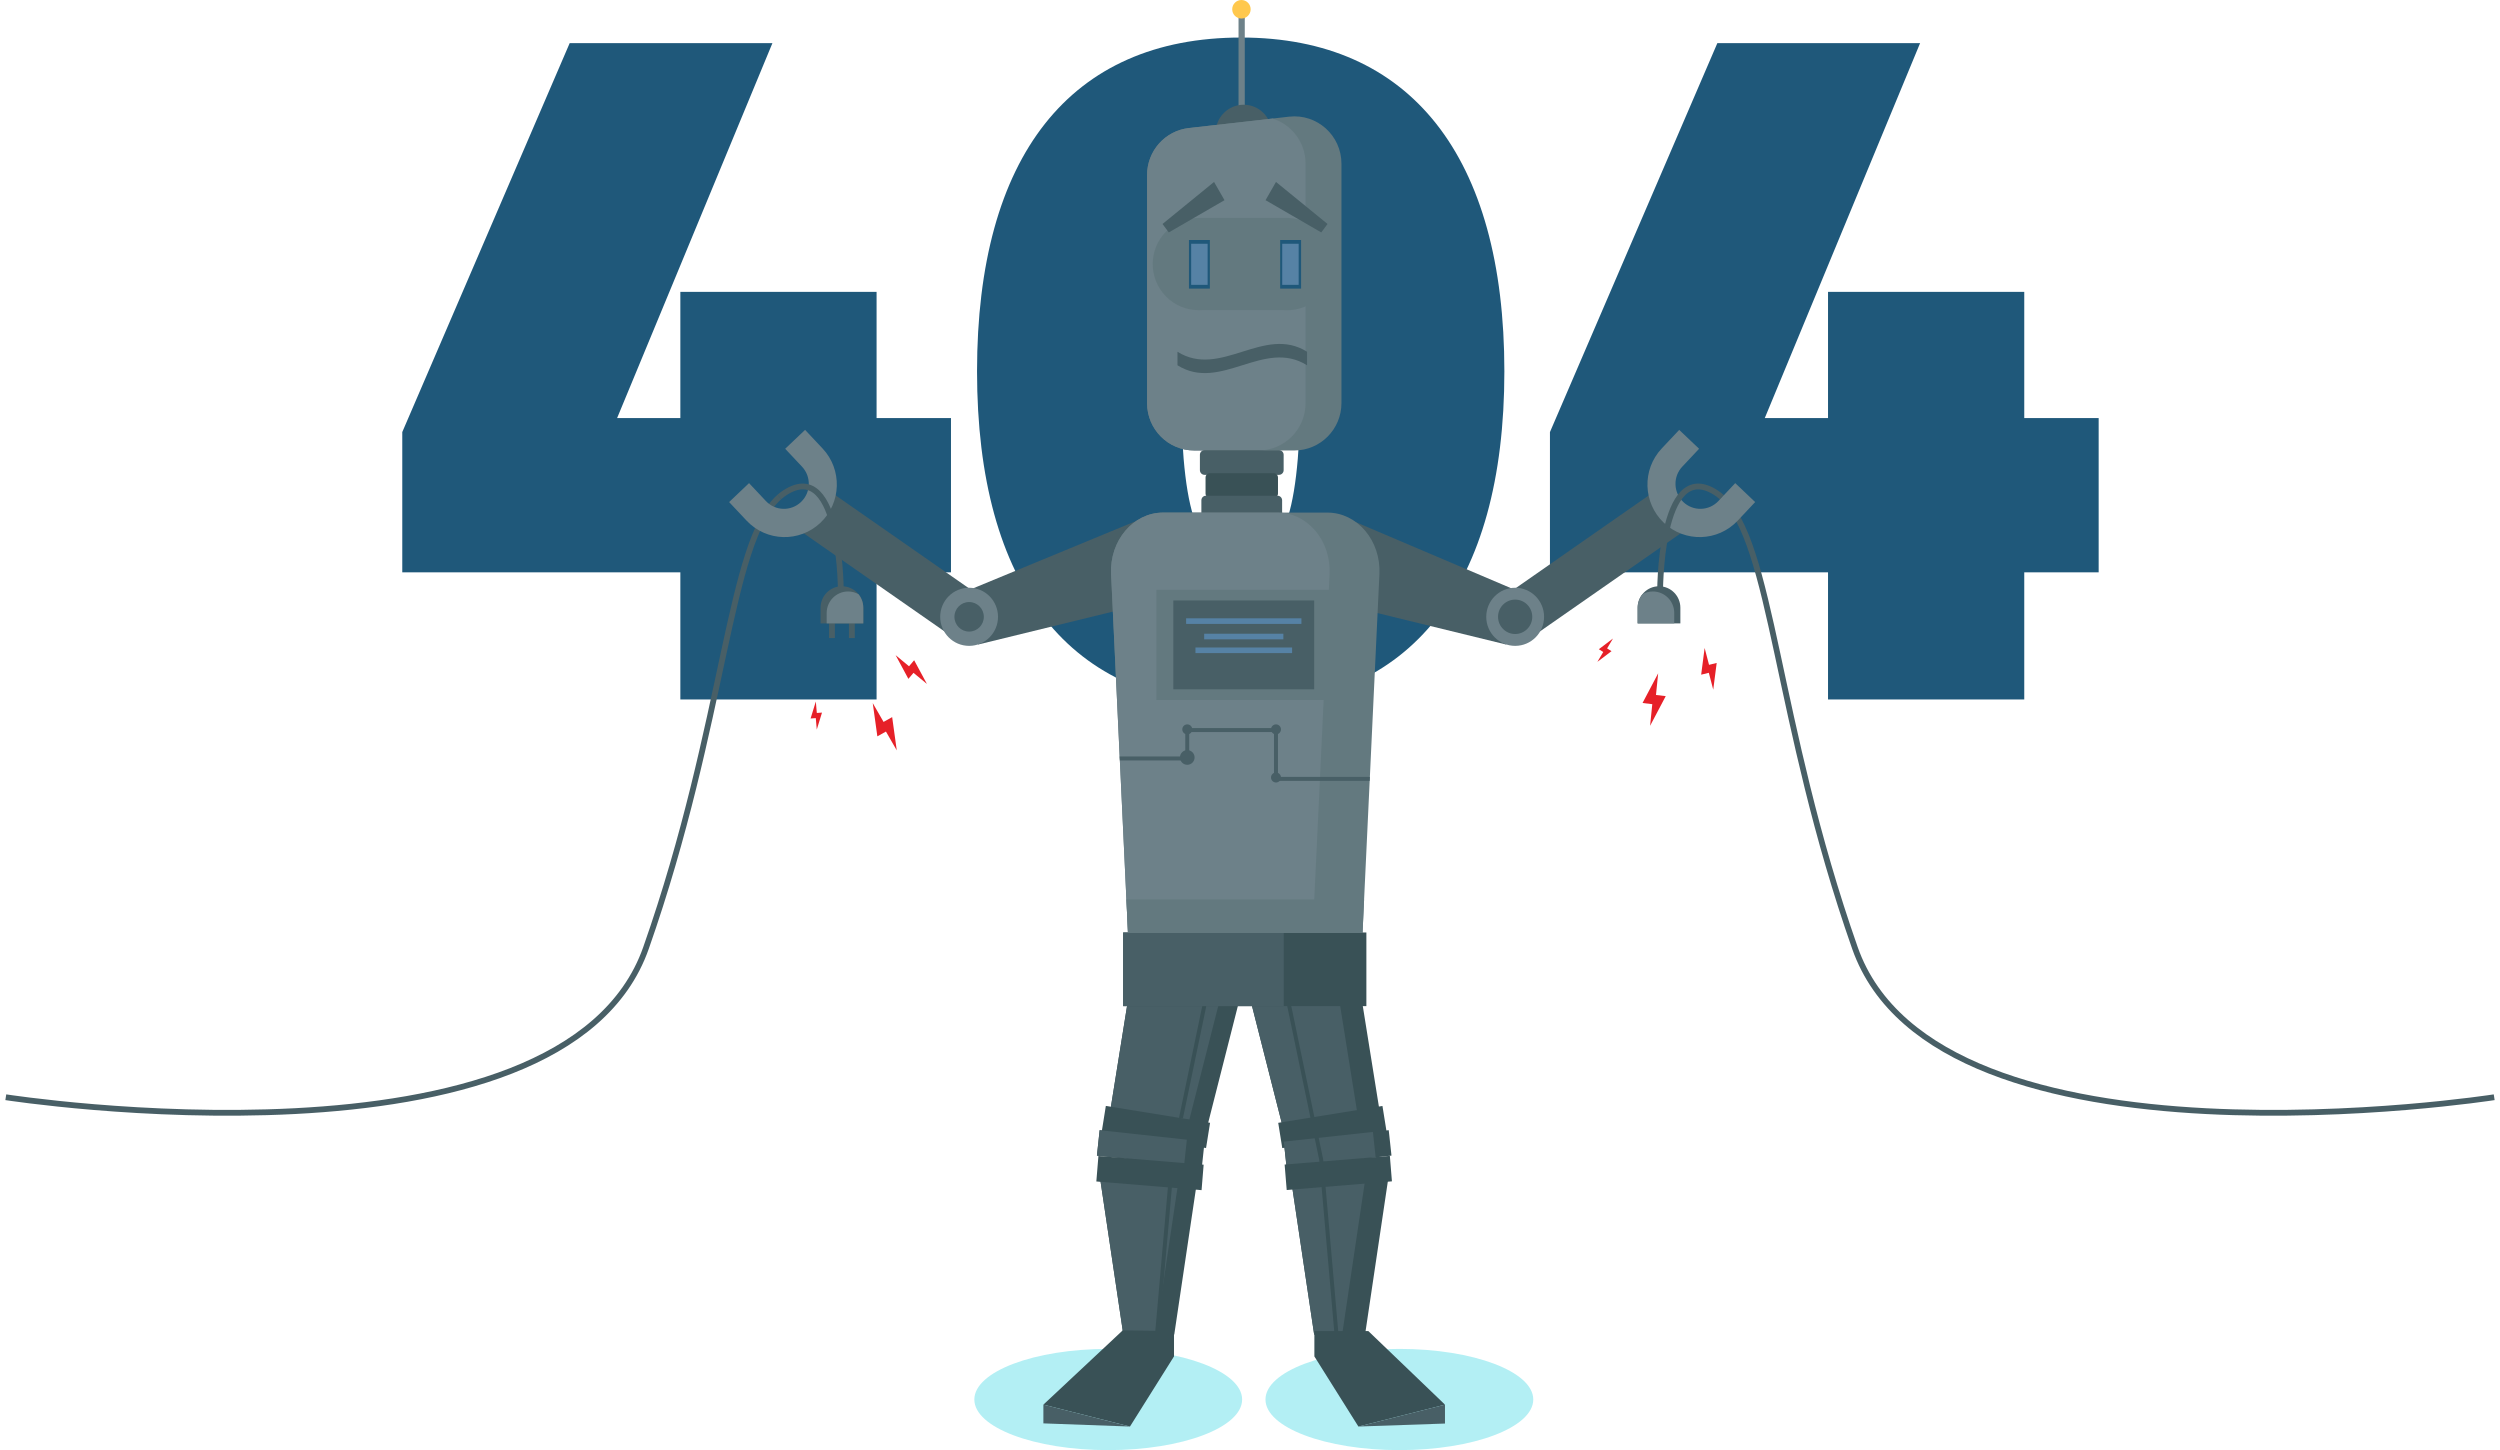 <svg width="431" height="250" viewBox="0 0 431 250" fill="none" xmlns="http://www.w3.org/2000/svg">
<path d="M133.165 7.438L106.39 72.072H117.292V50.313H151.123V72.072H163.95V98.667H151.123V120.588H117.292V98.667H69.352V74.489L98.213 7.438H133.165Z" fill="#1F587A"/>
<path d="M259.353 64.013C259.353 101.086 243.159 121.556 213.978 121.556C184.476 121.556 168.441 101.086 168.441 64.013C168.441 26.941 184.476 6.471 213.978 6.471C243.159 6.471 259.353 26.941 259.353 64.013ZM203.555 64.013C203.555 87.707 205.961 96.411 213.978 96.411C221.836 96.411 224.24 87.707 224.24 64.013C224.24 40.158 221.836 31.615 213.978 31.615C205.961 31.615 203.555 40.158 203.555 64.013Z" fill="#1F587A"/>
<path d="M331.025 7.438L304.249 72.072H315.151V50.313H348.982V72.072H361.809V98.667H348.982V120.588H315.151V98.667H267.211V74.489L296.071 7.438H331.025Z" fill="#1F587A"/>
<path d="M191.06 250C203.809 250 214.144 246.094 214.144 241.275C214.144 236.456 203.809 232.55 191.06 232.55C178.311 232.55 167.977 236.456 167.977 241.275C167.977 246.094 178.311 250 191.06 250Z" fill="#B3EFF4"/>
<path d="M241.252 250C254 250 264.335 246.094 264.335 241.275C264.335 236.456 254 232.55 241.252 232.55C228.503 232.55 218.168 236.456 218.168 241.275C218.168 246.094 228.503 250 241.252 250Z" fill="#B3EFF4"/>
<path d="M429.999 189.164C429.999 189.164 334.079 204.126 319.791 163.43C306.006 124.167 305.624 93.434 296.793 85.675" stroke="#485F66" stroke-miterlimit="10"/>
<path d="M1 189.164C1 189.164 97.083 204.126 111.371 163.43C125.156 124.167 125.538 93.434 134.369 85.675" stroke="#485F66" stroke-miterlimit="10"/>
<path d="M239.305 203.4L235.338 230.069H226.559L222.586 203.4H239.305Z" fill="#395156"/>
<path d="M235.352 203.4L231.386 230.069H226.559L222.586 203.4H235.352Z" fill="#485F66"/>
<path d="M234.189 245.936L249.117 242.162L235.896 229.472H226.598V233.845L234.189 245.936Z" fill="#395156"/>
<path d="M237.914 191.977L226.847 193.767L226.166 193.878L221.244 194.672L221.092 194.071L212.664 160.927L219.133 160.063L219.814 159.973L228.703 158.792L232.518 158.28L237.914 191.977Z" fill="#395156"/>
<path d="M234.016 191.976L222.949 193.765L222.268 193.876L221.092 194.069L212.664 160.926L219.133 160.061L219.814 159.972L228.703 158.79L234.016 191.976Z" fill="#485F66"/>
<path d="M221.062 197.925L239.031 195.016L238.335 190.667L220.365 193.577L221.062 197.925Z" fill="#395156"/>
<path d="M239.892 199.226L237.156 199.523L221.799 201.196L221.324 196.814L236.682 195.141L239.418 194.845L239.892 199.226Z" fill="#395156"/>
<path d="M236.69 195.144L221.332 196.816L221.804 201.198L237.162 199.526L236.69 195.144Z" fill="#485F66"/>
<path d="M221.828 205.16L239.969 203.665L239.611 199.276L221.47 200.77L221.828 205.16Z" fill="#395156"/>
<path d="M249.115 242.161V245.42L234.188 245.935L249.115 242.161Z" fill="#485F66"/>
<path d="M231.094 233.868L230.407 233.931L227.431 199.951L226.165 193.876L219.133 160.061L219.813 159.972L226.846 193.765L228.111 199.846L231.094 233.868Z" fill="#395156"/>
<path d="M206.41 203.4L202.443 230.069H193.658L189.691 203.4H206.41Z" fill="#395156"/>
<path d="M203.2 203.4L199.233 230.069H193.658L189.691 203.4H203.2Z" fill="#485F66"/>
<path d="M194.806 245.935L179.879 242.161L193.559 229.354L202.399 229.471V233.844L194.806 245.935Z" fill="#395156"/>
<path d="M216.588 160.927L208.009 194.672L204.757 194.147L203.692 193.974L203.018 193.864L191.332 191.977L196.659 158.723L196.728 158.28L210.044 160.056L210.731 160.146L216.588 160.927Z" fill="#395156"/>
<path d="M213.206 160.926L204.757 194.146L203.692 193.973L203.018 193.863L191.332 191.976L196.659 158.722L206.662 160.055L207.349 160.145L213.206 160.926Z" fill="#485F66"/>
<path d="M208.617 193.572L207.923 197.92L189.953 195.01L190.647 190.663L203.262 192.709L203.936 192.812L208.617 193.572Z" fill="#395156"/>
<path d="M207.67 196.814L207.203 201.196L204.143 200.863L189.109 199.226L189.576 194.845L204.611 196.482L207.67 196.814Z" fill="#395156"/>
<path d="M204.611 196.482L204.143 200.863L189.109 199.226L189.576 194.845L204.611 196.482Z" fill="#485F66"/>
<path d="M207.508 200.793L189.367 199.298L189.009 203.687L207.15 205.182L207.508 200.793Z" fill="#395156"/>
<path d="M179.879 242.161V245.391L194.806 245.935L179.879 242.161Z" fill="#485F66"/>
<path d="M201.459 203.4H202.146L199.809 230.069H199.121L201.459 203.4Z" fill="#395156"/>
<path d="M210.734 160.145L203.935 192.813L203.262 192.709L210.047 160.056L210.734 160.145Z" fill="#395156"/>
<path d="M214.598 2.26H213.523V19.019H214.598V2.26Z" fill="#6D8189"/>
<path d="M219.237 23.798H209.57V22.913C209.57 20.23 211.734 18.054 214.404 18.054C217.074 18.054 219.238 20.229 219.238 22.913V23.798H219.237Z" fill="#485F66"/>
<path d="M260.584 101.901L265.414 108.905L289.882 91.854L285.052 84.849L260.584 101.901Z" fill="#485F66"/>
<path d="M232.123 104.388L259.657 111.118L262.117 102.089L230.535 88.658L232.123 104.388Z" fill="#485F66"/>
<path d="M256.23 106.338C256.23 109.105 258.462 111.348 261.215 111.348C263.967 111.348 266.199 109.105 266.199 106.338C266.199 103.571 263.967 101.327 261.215 101.327C258.462 101.327 256.23 103.571 256.23 106.338Z" fill="#6D8189"/>
<path d="M258.262 106.337C258.262 107.975 259.582 109.304 261.212 109.304C262.841 109.304 264.162 107.975 264.162 106.337C264.162 104.699 262.842 103.371 261.212 103.371C259.583 103.372 258.262 104.699 258.262 106.337Z" fill="#485F66"/>
<path d="M289.494 74.111L286.482 77.315C283.063 80.949 283.225 86.684 286.84 90.12C290.456 93.556 296.16 93.395 299.578 89.759L302.59 86.555L299.155 83.29L296.254 86.376C294.627 88.106 291.92 88.182 290.199 86.546C288.478 84.911 288.396 82.184 290.022 80.454L292.923 77.368L289.494 74.111Z" fill="#6D8189"/>
<path d="M143.237 84.829L138.406 91.834L162.874 108.885L167.704 101.881L143.237 84.829Z" fill="#485F66"/>
<path d="M196.167 104.388L168.632 111.118L166.172 102.088L197.754 89.04L196.167 104.388Z" fill="#485F66"/>
<path d="M231.267 28.22V69.498C231.267 74.004 227.63 77.659 223.148 77.659H205.872C201.39 77.659 197.754 74.004 197.754 69.498V30.182C197.754 26.029 200.854 22.538 204.959 22.076L219.402 20.438L222.241 20.113C227.053 19.567 231.267 23.354 231.267 28.22Z" fill="#63797F"/>
<path d="M225.079 28.22V69.498C225.079 74.004 221.443 77.659 216.961 77.659H205.872C201.39 77.659 197.754 74.004 197.754 69.498V30.182C197.754 26.029 200.854 22.539 204.959 22.076L219.402 20.439C222.667 21.468 225.079 24.529 225.079 28.22Z" fill="#6D8189"/>
<path d="M220.498 81.863H207.666C207.223 81.863 206.863 81.502 206.863 81.057V78.408C206.863 77.963 207.223 77.602 207.666 77.602H220.498C220.94 77.602 221.3 77.963 221.3 78.408V81.057C221.3 81.502 220.94 81.863 220.498 81.863Z" fill="#485F66"/>
<path d="M219.579 85.837H208.582C208.17 85.837 207.836 85.501 207.836 85.088V82.326C207.836 81.912 208.17 81.576 208.582 81.576H219.579C219.99 81.576 220.325 81.912 220.325 82.326V85.088C220.325 85.501 219.99 85.837 219.579 85.837Z" fill="#395156"/>
<path d="M220.251 89.724H207.905C207.47 89.724 207.117 89.369 207.117 88.932V86.254C207.117 85.816 207.47 85.462 207.905 85.462H220.251C220.686 85.462 221.038 85.816 221.038 86.254V88.932C221.038 89.369 220.686 89.724 220.251 89.724Z" fill="#485F66"/>
<path d="M237.811 98.965L236.168 133.926L236.134 134.617L235.171 155.059L234.903 160.843L234.476 169.862H194.887L194.461 160.843L194.192 155.059L193.065 131.1L193.03 130.409L191.552 98.966C191.278 93.209 195.368 88.371 200.51 88.371H228.853C233.996 88.371 238.087 93.208 237.811 98.965Z" fill="#63797F"/>
<path d="M229.218 98.965L227.575 133.926L227.541 134.617L226.578 155.059L226.31 160.843L225.883 169.862H194.887L194.461 160.843L194.192 155.059L193.065 131.1L193.03 130.409L191.552 98.966C191.278 93.209 195.368 88.371 200.51 88.371H220.26C225.403 88.371 229.493 93.208 229.218 98.965Z" fill="#6D8189"/>
<path d="M172.058 106.338C172.058 109.105 169.826 111.348 167.074 111.348C164.321 111.348 162.09 109.105 162.09 106.338C162.09 103.571 164.321 101.327 167.074 101.327C169.827 101.327 172.058 103.571 172.058 106.338Z" fill="#6D8189"/>
<path d="M167.077 108.887C168.477 108.887 169.612 107.746 169.612 106.339C169.612 104.932 168.477 103.791 167.077 103.791C165.678 103.791 164.543 104.932 164.543 106.339C164.543 107.746 165.678 108.887 167.077 108.887Z" fill="#485F66"/>
<path d="M138.796 74.111L141.808 77.315C145.226 80.949 145.065 86.684 141.45 90.12C137.834 93.556 132.13 93.395 128.712 89.759L125.699 86.555L129.135 83.29L132.036 86.376C133.662 88.106 136.369 88.182 138.09 86.546C139.812 84.911 139.894 82.184 138.267 80.454L135.366 77.368L138.796 74.111Z" fill="#6D8189"/>
<path d="M215.613 1.598C215.613 2.481 214.901 3.197 214.023 3.197C213.146 3.197 212.434 2.481 212.434 1.598C212.434 0.716 213.146 0 214.023 0C214.901 0 215.613 0.715 215.613 1.598Z" fill="#FFC84D"/>
<path d="M225.338 62.975C217.891 58.31 210.444 67.639 202.996 62.975C202.996 62.198 202.996 61.42 202.996 60.642C210.444 65.307 217.891 55.978 225.338 60.642C225.338 61.42 225.338 62.198 225.338 62.975Z" fill="#485F66"/>
<path d="M212.223 51.144C215.311 48.04 215.311 43.008 212.223 39.905C209.136 36.801 204.13 36.801 201.043 39.905C197.956 43.008 197.956 48.04 201.043 51.144C204.13 54.248 209.136 54.248 212.223 51.144Z" fill="#63797F"/>
<path d="M229.626 47.37C230.633 43.099 228.006 38.816 223.758 37.803C219.51 36.791 215.249 39.432 214.242 43.703C213.235 47.974 215.862 52.256 220.11 53.269C224.358 54.282 228.619 51.64 229.626 47.37Z" fill="#63797F"/>
<path d="M222.266 37.576H206.562V53.461H222.266V37.576Z" fill="#63797F"/>
<path d="M208.581 41.377H204.973V49.756H208.581V41.377Z" fill="#1F587A"/>
<path d="M208.195 42.025H205.359V49.108H208.195V42.025Z" fill="#5682A5"/>
<path d="M224.309 41.377H220.699V49.756H224.309V41.377Z" fill="#1F587A"/>
<path d="M201.5 40.072L200.418 38.613L209.303 31.366L211.105 34.51L201.5 40.072Z" fill="#485F66"/>
<path d="M227.785 40.072L228.867 38.613L219.981 31.366L218.18 34.51L227.785 40.072Z" fill="#485F66"/>
<path d="M229.492 101.673H199.359V120.678H229.492V101.673Z" fill="#63797F"/>
<path d="M226.566 103.517H202.277V118.835H226.566V103.517Z" fill="#485F66"/>
<path d="M224.364 106.597H204.488V107.562H224.364V106.597Z" fill="#5682A5"/>
<path d="M221.253 109.256H207.598V110.221H221.253V109.256Z" fill="#5682A5"/>
<path d="M222.756 111.628H206.098V112.593H222.756V111.628Z" fill="#5682A5"/>
<path d="M236.168 133.927L236.134 134.618H219.635V126.207H205.027V131.101H193.066L193.031 130.41H204.34V125.517H220.323V133.927H236.168Z" fill="#485F66"/>
<path d="M204.686 131.851C205.382 131.851 205.947 131.283 205.947 130.583C205.947 129.884 205.382 129.316 204.686 129.316C203.99 129.316 203.426 129.884 203.426 130.583C203.426 131.283 203.99 131.851 204.686 131.851Z" fill="#485F66"/>
<path d="M205.547 125.746C205.547 126.223 205.162 126.61 204.688 126.61C204.213 126.61 203.828 126.224 203.828 125.746C203.828 125.269 204.213 124.882 204.688 124.882C205.163 124.882 205.547 125.269 205.547 125.746Z" fill="#485F66"/>
<path d="M220.841 125.746C220.841 126.223 220.456 126.61 219.981 126.61C219.506 126.61 219.121 126.224 219.121 125.746C219.121 125.269 219.505 124.882 219.981 124.882C220.455 124.883 220.841 125.269 220.841 125.746Z" fill="#485F66"/>
<path d="M220.841 134.04C220.841 134.517 220.456 134.904 219.981 134.904C219.506 134.904 219.121 134.517 219.121 134.04C219.121 133.563 219.505 133.177 219.981 133.177C220.455 133.176 220.841 133.563 220.841 134.04Z" fill="#485F66"/>
<path d="M223.89 42.025H221.055V49.108H223.89V42.025Z" fill="#5682A5"/>
<path d="M235.563 160.76H193.629V173.458H235.563V160.76Z" fill="#395156"/>
<path d="M221.318 160.76H193.629V173.458H221.318V160.76Z" fill="#485F66"/>
<path d="M235.169 155.06L234.902 160.845H194.459L194.191 155.06H235.169Z" fill="#63797F"/>
<path d="M134.367 85.675C134.69 85.392 135.023 85.139 135.368 84.918C145.192 78.633 144.968 102.647 144.968 102.647" stroke="#485F66" stroke-miterlimit="10"/>
<path d="M143.931 106.267H142.926V109.998H143.931V106.267Z" fill="#485F66"/>
<path d="M147.364 106.267H146.359V109.998H147.364V106.267Z" fill="#485F66"/>
<path d="M148.832 104.779V107.472H141.465V104.779C141.465 102.733 143.108 101.071 145.144 101.071C146.162 101.071 147.082 101.484 147.751 102.157C147.841 102.247 147.93 102.346 148.011 102.444C148.529 103.083 148.832 103.9 148.832 104.779Z" fill="#485F66"/>
<path d="M148.833 104.78V107.473H142.52V105.677C142.52 103.63 144.171 101.97 146.207 101.97C146.859 101.97 147.475 102.141 148.011 102.446C148.529 103.083 148.833 103.9 148.833 104.78Z" fill="#6D8189"/>
<path d="M296.793 85.675C296.471 85.392 296.138 85.139 295.792 84.918C285.969 78.633 286.192 102.647 286.192 102.647" stroke="#485F66" stroke-miterlimit="10"/>
<path d="M282.328 104.779V107.472H289.695V104.779C289.695 102.733 288.052 101.071 286.016 101.071C284.997 101.071 284.078 101.484 283.408 102.157C283.319 102.247 283.23 102.346 283.149 102.444C282.632 103.083 282.328 103.9 282.328 104.779Z" fill="#485F66"/>
<path d="M282.328 104.78V107.473H288.641V105.677C288.641 103.63 286.989 101.97 284.954 101.97C284.302 101.97 283.685 102.141 283.15 102.446C282.632 103.083 282.328 103.9 282.328 104.78Z" fill="#6D8189"/>
<path d="M141.713 122.852L140.818 122.914L140.648 120.936L139.746 123.866L140.642 123.803L140.811 125.782L141.713 122.852Z" fill="#E62028"/>
<path d="M157.598 113.824L156.716 114.864L154.406 112.953L156.606 117.037L157.488 115.998L159.799 117.909L157.598 113.824Z" fill="#E62028"/>
<path d="M153.809 123.631L152.327 124.458L150.461 121.213L151.255 126.947L152.736 126.12L154.603 129.365L153.809 123.631Z" fill="#E62028"/>
<path d="M277.823 112.262L277.062 111.785L278.077 110.081L275.64 111.925L276.402 112.402L275.387 114.105L277.823 112.262Z" fill="#E62028"/>
<path d="M295.957 114.294L294.637 114.617L293.878 111.708L293.281 116.314L294.602 115.99L295.361 118.9L295.957 114.294Z" fill="#E62028"/>
<path d="M287.173 120.013L285.491 119.812L285.868 116.082L283.172 121.198L284.854 121.399L284.477 125.129L287.173 120.013Z" fill="#E62028"/>
</svg>
